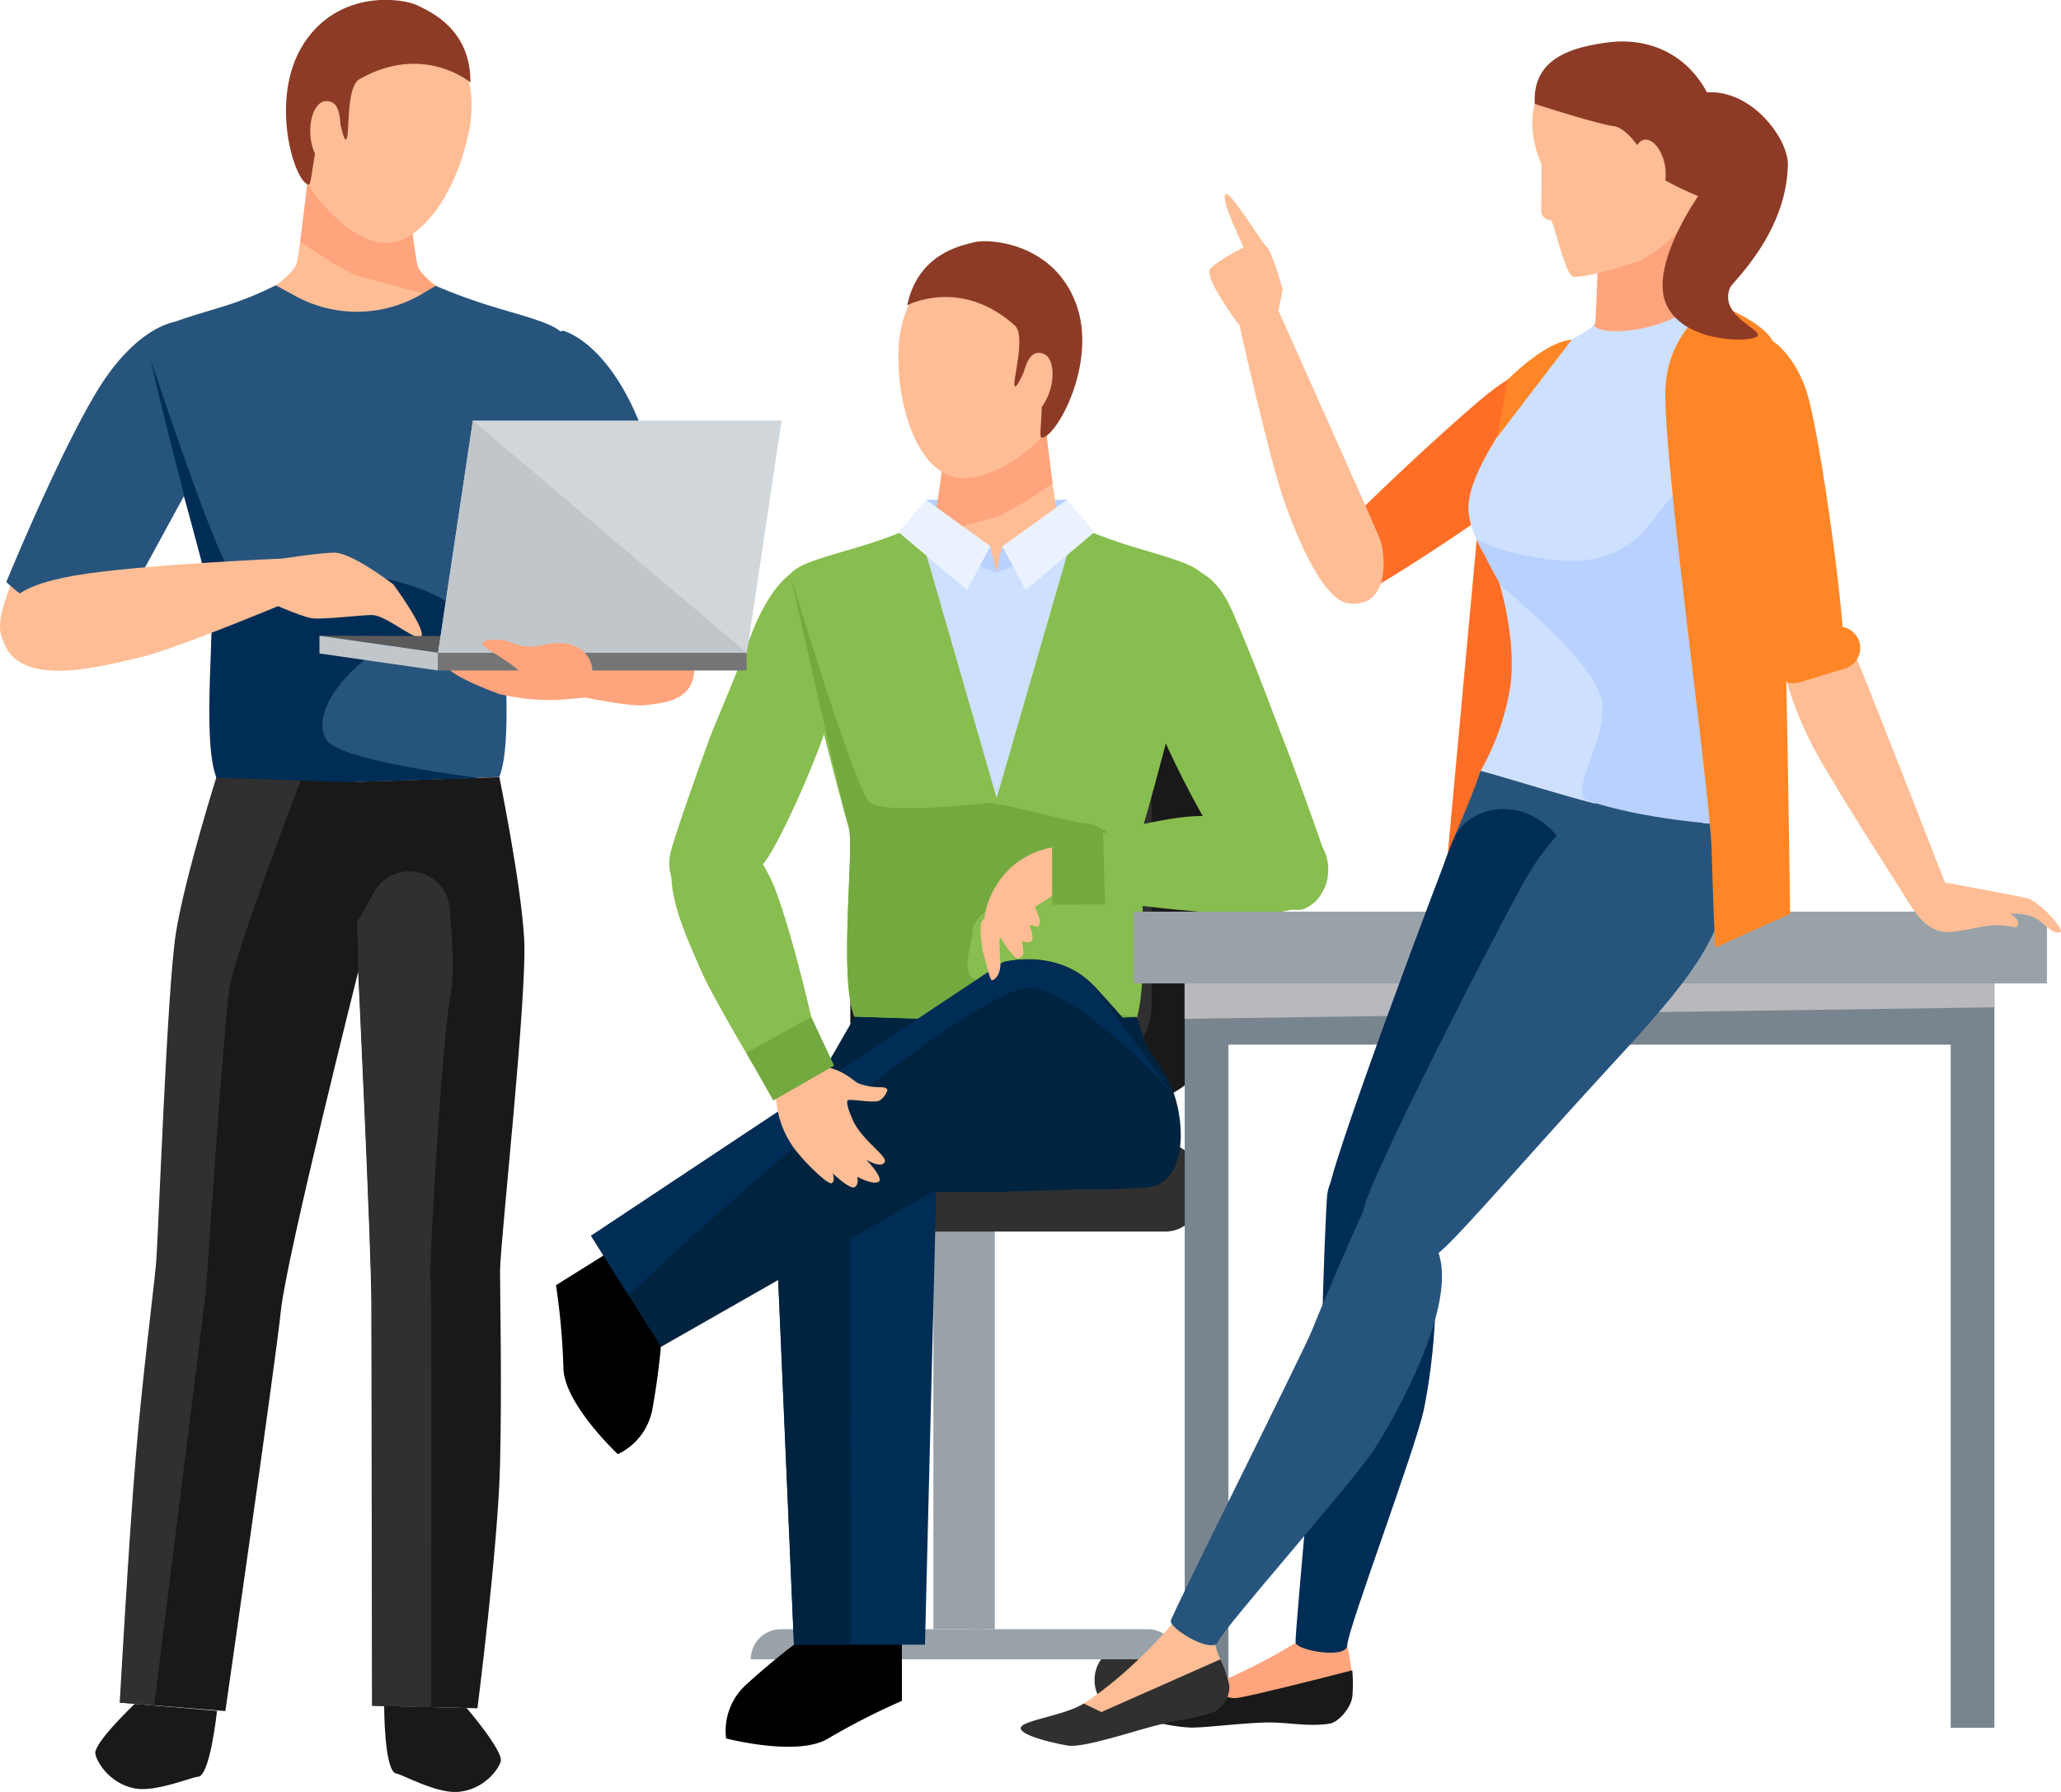 <svg xmlns="http://www.w3.org/2000/svg" viewBox="0 0 350 304.38"><defs><style>.cls-1{isolation:isolate;}.cls-2,.cls-4{fill:#99a2a9;}.cls-3{fill:#303030;}.cls-4{mix-blend-mode:soft-light;}.cls-5{fill:#191919;}.cls-6{fill:#b8d1ff;}.cls-7{fill:#ffbd95;}.cls-8{fill:#88bd4f;}.cls-9{fill:#ffa47c;}.cls-10{fill:#00233f;}.cls-11{fill:#002d56;}.cls-12{fill:#cee0ff;}.cls-13{fill:#74a940;}.cls-14{fill:#eaf2ff;}.cls-15{fill:#8d3b26;}.cls-16{fill:#27547c;}.cls-17{fill:#5a5a5a;}.cls-18{fill:#d0d6d9;}.cls-19{fill:#c1c6cb;}.cls-20{fill:#757575;}.cls-21{fill:#79858e;}.cls-22{fill:#b9b9bd;mix-blend-mode:multiply;}.cls-23{fill:#ff6e26;}.cls-24{fill:#ff8626;}</style></defs><g class="cls-1"><g id="Calque_2" data-name="Calque 2"><g id="Calque_1-2" data-name="Calque 1"><rect class="cls-2" x="158.51" y="202.54" width="10.43" height="74.17"/><circle class="cls-3" cx="136.9" cy="285.34" r="6.07"/><circle class="cls-3" cx="191.94" cy="285.34" r="6.07"/><path class="cls-2" d="M200,281.82h-72.5a5.11,5.11,0,0,1,5.11-5.11h62.29a5.1,5.1,0,0,1,5.1,5.11Z"/><rect class="cls-4" x="164.64" y="209.01" width="2.62" height="67.71"/><rect class="cls-3" x="123.71" y="194.2" width="80.02" height="14.97" rx="5.81"/><path class="cls-5" d="M158.53,187.32h34a14.21,14.21,0,0,0,14.16-14.17V126.22a31.24,31.24,0,0,0-31.14-31.15h0a31.24,31.24,0,0,0-31.15,31.15v46.93A14.21,14.21,0,0,0,158.53,187.32Z"/><path class="cls-3" d="M158.09,181.89h26.46a11.08,11.08,0,0,0,11-11V124.77a24.35,24.35,0,0,0-24.27-24.28h0A24.36,24.36,0,0,0,147,124.77v46.08A11.08,11.08,0,0,0,158.09,181.89Z"/><rect class="cls-6" x="157.25" y="84.88" width="23.96" height="8.35"/><path d="M153.16,277.87l-14.37-1.44a121,121,0,0,0-12.22,9.83,10.54,10.54,0,0,0-3.26,9s12.19,3.19,17.35,0a119.83,119.83,0,0,1,12.5-6.38Z"/><path class="cls-7" d="M193,137.17c4.26-13.09,15.29-35.55,8.83-39.45-8.42-5.09-32.63-8.22-32.63-8.22v.42s-24.43,2-32.85,7.13c-6.46,3.91,4.78,27.44,9,40.54,1,3.14.91,17.23.52,29.72-.09,3.08-2.59,17.26-2.17,23.11.13,1.75,20,6.59,25.55,6.87h0c5.54-.28,25.23-5.53,25.36-7.28.42-5.86-2.08-20-2.17-23.11C192.06,154.4,192,140.31,193,137.17Z"/><path class="cls-8" d="M140.1,96.36c-4.6-1.84-9.33,3-12.61,11.66s-6.17,15.15-7,17.41-5.54,15.29-6.51,19a7.59,7.59,0,0,0,4.34,9.2c3.08,1.17,8.91-2.89,12.45-8.57S152.45,101.3,140.1,96.36Z"/><path class="cls-7" d="M179.3,85.62c-.55-2.49-1.94-14.83-1.94-14.83h-8.18v.42H161S159.62,83.54,159.07,86s-7.29,6.26-7.29,6.26h17.4v-.42h17.4S179.85,88.12,179.3,85.62Z"/><path class="cls-9" d="M178.75,82.14c-.52-3.78-1.14-9.15-1.33-10.83l-.53-.52h-7.71v.42H161S159.62,83.54,159.07,86s-7.29,6.26-7.29,6.26h.83c7.76-2.07,15.48-4.14,16.52-4.44,2.17-.62,9.62-5.72,9.62-5.72Z"/><polygon class="cls-10" points="145.32 172.39 133.21 193.4 132.51 202.48 168.21 202.48 194.92 201.64 199.83 193.4 192.97 172.39 145.32 172.39"/><path class="cls-11" d="M131.19,195.34l3.63,84h22.26l2.08-84s-3.3-11.21-14.82-11.21C134.45,184.13,131.19,195.34,131.19,195.34Z"/><path class="cls-10" d="M144.36,184.13h0c-9.89,0-13.15,11.21-13.15,11.21l3.63,84h9.54Z"/><path class="cls-8" d="M195.26,97.55c4.45-2,10.17-2.47,14,6.23s7.91,20,8.85,22.3,5.5,14.78,6.72,18.6.37,8-3.2,9.62c-3,1.31-9-2.63-12.94-8.31S183.29,103.06,195.26,97.55Z"/><path class="cls-12" d="M203.68,98c-.92-1.9-6.92-3.31-12.29-5a95.16,95.16,0,0,1-9-3.34l-13.17,7.51-13.14-7.55s-4.24,1.85-9,3.31c-5.37,1.66-11.38,3.05-12.3,4.94s8.65,38.87,9.72,42-1.72,25.11,1,31.69l23.56.77h.06l23.56-.7c2.17-7.53,0-29,1.07-32.1S204.61,100,203.68,98Z"/><polygon class="cls-6" points="168.18 92.78 169.25 97.28 161.19 94.24 165.84 92.05 168.18 92.78"/><path class="cls-8" d="M204.3,97.75c-.93-1.93-7-3.36-12.51-5.07-4.82-1.5-9.14-3.4-9.14-3.4l-13.4,46.27L155.87,89.24s-4.32,1.89-9.14,3.38c-5.48,1.68-11.59,3.09-12.53,5s8.8,39.57,9.9,42.77-1.76,25.56,1,32.26l24,.78h0l24-.71c2.21-7.67,0-29.48,1.09-32.68S205.25,99.71,204.3,97.75Z"/><path class="cls-13" d="M173.08,170.25c-2.3-1.45-5.76-2.89-7.85-4.19s-.06-5.77-.08-8.08,6.38-6.62,10.7-8.2,11.83-1,13.56-4-2.87-5.91-4.89-5.91-15-3.77-17-3.49-17.3,1.85-19.75,0S134.2,97.64,134.2,97.64c2.72,11.85,9.2,40.73,9.9,42.77,1.1,3.19-1.76,25.56,1,32.26l24,.78h0l24-.71a72.71,72.71,0,0,1-7.38-1.4C183.61,170.68,175.39,171.69,173.08,170.25Z"/><polygon class="cls-6" points="170.21 92.81 169.18 97.28 177.25 94.24 172.59 92.05 170.21 92.81"/><polygon class="cls-14" points="152.57 90.37 157.25 84.88 168.18 92.78 164.24 100.21 152.57 90.37"/><path class="cls-10" d="M185.83,167.51s10.3,10.68,13,16.88,2.7,16.74-4,17.25-12.14.51-13.57-.32-12.64-20-12.52-22.42S181.37,165.66,185.83,167.51Z"/><path d="M103.71,212.47l8.87,11.4a121,121,0,0,1-1.81,15.57,10.56,10.56,0,0,1-5.85,7.54s-9.2-8.62-9.24-14.7a118.89,118.89,0,0,0-1.26-14Z"/><path class="cls-10" d="M185.26,187.1l-73,41.65-11.87-18.86,70-46.48s11.24-3.17,17.38,6.59C193,178.36,185.26,187.1,185.26,187.1Z"/><path class="cls-11" d="M198.76,185.34c-.38-.53-12.31-17-12.71-17.46-6.3-7-15.69-4.47-15.69-4.47l-70,46.48L106.74,220s46.64-44.33,66.15-51.93C180.42,165.12,198.76,185.34,198.76,185.34Z"/><polygon class="cls-14" points="185.86 90.37 181.19 84.88 170.21 92.81 174.2 100.21 185.86 90.37"/><path class="cls-7" d="M152.59,59.29c-.36,10.43,3.6,21.12,10.25,21.91,6.35.75,18.66-7.72,19.89-18.08s-4-19.48-13.45-20.87C161.31,41.09,153,48.56,152.59,59.29Z"/><path class="cls-15" d="M154.06,51.85s9.06-4.83,18.26,3.42c2,1.78-.49,9.65,0,10.33s2.94-6.11,3.29-5.26c2.53,6.15.48,13.92,1.28,14,2.42.1,9.66-12.76,5.79-22.91s-14.58-10.92-17.13-10.31S155.9,43.17,154.06,51.85Z"/><path class="cls-7" d="M173.81,63.33c-.8,2.88-1.13,6.74.39,7.17s3.39-1.58,4.19-4.46.22-5.55-1.29-6S174.62,60.45,173.81,63.33Z"/><path class="cls-8" d="M119.17,141.36c3.86-1.16,9.24.66,12.87,10.73s7.63,29,7.63,29l-9.19,4.05s-9.48-15.53-11.7-20.91S109.07,144.37,119.17,141.36Z"/><path class="cls-7" d="M131.28,183.41s.43,2.26.53,3.28a16,16,0,0,0,2.91,8.14c1.61,2.3,5.84,6.43,6.51,6.13s.19-1.67.19-1.67,2.89,2.77,3.7,2.35.46-1.77.46-1.77,2.57,1.4,3.6.86-2.07-3.76-2.07-3.76,2.44,1.5,3.1.45-3.82-3.64-5.42-7.26c-.6-1.35-1.17-3-.82-3.28s4.18.45,5.17.12,1.69-1.83,1.53-2c-.7-.73-1.76.12-4.91-1-.69-.25-3.53-3.36-7.55-2.72A46.07,46.07,0,0,0,131.28,183.41Z"/><polygon class="cls-13" points="126.74 178.82 137.78 172.73 141.65 180.99 131.32 186.92 126.74 178.82"/><path class="cls-8" d="M225.55,148.14c-.22,4-2.62,7.12-13.92,7.07s-29.26-2.94-29.26-2.94l.18-9.49s14.13-3.91,20.27-4.15S226.14,137.72,225.55,148.14Z"/><path class="cls-7" d="M178.65,143.93c-9.82,1.93-11.55,11.2-11.42,11.94s2.09,1.49,3.94.56,9.69-4.72,9.8-7.08S180.43,143.58,178.65,143.93Z"/><path class="cls-7" d="M177,146.27a28.16,28.16,0,0,0-4.87,3.84c-.27.26-.83.51-1.09.77s-.48.74-.69,1-.48.25-.66.44-.35.8-.58,1-.69.5-.89.67c-.81.69-.3,1.21-.53,1.44a6.1,6.1,0,0,0-1,1.13c-.42.82.07,4.91.34,5.52s1,4.39,1.43,4.4,1.56-1,1.41-3.06-.21-4.65,0-4.21a17.67,17.67,0,0,0,2.47,3.33c.5.48,1.12.05,1.43-.44a7.74,7.74,0,0,0-.24-2.2s1.39.26,1.57,0c.62-.83-.13-2.14-.24-2.64s1.3.43,1.53,0c.86-1.44-2-4.41-.59-5.36C176.52,151.47,178.36,148.32,177,146.27Z"/><polygon class="cls-13" points="187.32 141.35 187.66 153.59 178.69 153.66 178.65 142.3 187.32 141.35"/><path class="cls-7" d="M36.9,96.57C32.61,83.37,21.53,60.75,28,56.8c8.43-5.15,32.68-8.33,32.68-8.33v.42s24.47,2,32.92,7.14c6.47,3.93-4.75,27.68-9,40.89-1,3.17-.89,17.37-.48,30,.1,3.11,2.63,17.39,2.21,23.3-.12,1.76-19.92,12.71-25.48,13v-.42c-5.55-.27-25.39-11.15-25.52-12.91-.43-5.91,2-20.2,2.15-23.31C37.84,113.94,37.93,99.74,36.9,96.57Z"/><path class="cls-7" d="M33.86,55.65C38.35,57.84,39,66,34.61,74.17s-8.32,13.28-9.53,15.38S17.59,104.81,15.36,108s-7.09,6.08-10.58,4.2c-2.92-1.58-6.16-2.92-4.16-9.37S19.66,48.76,33.86,55.65Z"/><path class="cls-7" d="M50.42,44.57c.55-2.52,1.93-15,1.93-15h8.24V30h8.25s1.41,12.43,2,15,7.35,6.3,7.35,6.3l-17.54,0v-.42l-17.54,0S49.86,47.08,50.42,44.57Z"/><path class="cls-9" d="M51,41.06c.51-3.81,1.13-9.24,1.32-10.92l.53-.53h7.77V30h8.25s1.41,12.43,2,15,7.35,6.3,7.35,6.3h-.83c-7.83-2.08-15.62-4.15-16.67-4.45-2.19-.62-9.7-5.75-9.7-5.75Z"/><path class="cls-7" d="M73.89,136.33c10.06,0,14,7,13.73,28.49S84.2,209.67,82.81,213s-15.65,3.45-17,1.49-5-46.59-5-53.58S62.93,136.38,73.89,136.33Z"/><rect class="cls-7" x="65.7" y="206.75" width="17.19" height="23.47" rx="7.27" transform="translate(154.16 435.01) rotate(178.53)"/><path class="cls-7" d="M74.71,217.09c3.07,0,10.62,1,10.23,21.06s-8.87,47.55-8.87,47.55H68.8s-3.6-37.14-3.63-44.26C65.11,225.24,65,217.1,74.71,217.09Z"/><path class="cls-7" d="M47.35,136.51c-10-1.08-14.63,5.49-16.6,26.92s-2.89,45-1.85,48.45,15.21,5,16.8,3.24,11.41-45.83,12.14-52.78S58.24,137.69,47.35,136.51Z"/><path class="cls-7" d="M35.45,206.45h2.69a7.26,7.26,0,0,1,7.26,7.26v9a7.24,7.24,0,0,1-7.24,7.24H35.5a7.29,7.29,0,0,1-7.29-7.29v-8.94a7.24,7.24,0,0,1,7.24-7.24Z" transform="translate(28.29 -2.92) rotate(7.37)"/><path class="cls-7" d="M36.54,216.75c-3.06-.32-10.67-.1-12.35,19.9s1.62,48.21,1.62,48.21l7.22.76S42.75,249.05,43.51,242C45.25,225.85,46.2,217.76,36.54,216.75Z"/><path class="cls-7" d="M91,56.42C86.21,58,84.44,66,87.71,74.66S94.17,89,95.08,91.19s5.36,16.13,7.13,19.62,6.21,7,9.92,5.59c3.11-1.16,6.51-2.06,5.39-8.72S106,51.5,91,56.42Z"/><path class="cls-5" d="M84.8,132s3.64,17.72,4.21,27.36-4.08,51.79-4.09,56.43.33,18.89,0,32.87-3.84,41.48-3.84,41.48l-17.89-.42s-.11-59.07-.12-68.35-2.33-58.19-2.33-58.19l0-30.39Z"/><path class="cls-16" d="M25.6,57.06c1.1-1.84,7-3.36,12.51-5.07a58.31,58.31,0,0,0,8.71-3.53l3,1.62a21.73,21.73,0,0,0,21.58,0L74,48.55a96.05,96.05,0,0,0,9.15,3.37c5.48,1.69,11.59,3.1,12.53,5s-8.8,39.58-9.9,42.78,1.76,25.58-1,32.27l-24,.79h0l-24-.71c-2.2-7.67,0-29.5-1.09-32.69S23.75,60.13,25.6,57.06Z"/><path class="cls-5" d="M37,131.51s-5.45,17.25-7,26.78-3,51.93-3.42,56.55-2.27,18.75-3.43,32.68-2.72,41.67-2.72,41.67l17.84,1.42s8.46-58.75,9.43-68,13.22-57.92,13.22-57.92l-.11-31.92Z"/><path class="cls-5" d="M79.25,290.1s6.12,7.14,5.8,9c-.19,1.07-2.76,5-7.45,5.25-3.56.22-9.37-3-10.27-3.12-2.1-.21-2.09-11.48-2.09-11.48Z"/><path class="cls-5" d="M22.87,289.4s-6.81,6.47-6.69,8.38c.07,1.09,2.24,5.22,6.87,6,3.51.59,9.63-2,10.54-2,2.1,0,3.26-11.21,3.26-11.21Z"/><path class="cls-3" d="M39,167.64c-1,6.31-3.82,48.76-4,51.17s-8.52,67.82-8.8,70.84l-5.87-.46s1.55-27.74,2.72-41.67,3-28.07,3.43-32.68,1.86-47,3.42-56.55,7-26.78,7-26.78l14.18,1S40.05,161.32,39,167.64Z"/><path class="cls-3" d="M63.59,151.43a6.85,6.85,0,0,1,12.77,2.82c.59,6.88.74,11.65.14,14.82-1.52,8-3.68,47-3.39,48s.09,72.67.09,72.67l-.32.19-9.64-.23s-.11-59.07-.12-68.36-2.33-58.18-2.33-58.18v-2.66l-.19-3.83Z"/><path class="cls-16" d="M95.65,56.18s6.27,1.48,11.65,12.67,10.11,34.34,10.11,34.34a27.64,27.64,0,0,1-9.47,4.68c-6.21,1.88-8.9,1.38-8.9,1.38L91,85.43S87.93,57,95.65,56.18Z"/><path class="cls-16" d="M29.62,54.69s-6.4.82-12.92,11.38S1.07,98.85,1.07,98.85A27,27,0,0,0,10,104.49c6,2.52,8.87,2.45,8.87,2.45L31.23,84.27S37.21,56.29,29.62,54.69Z"/><path class="cls-7" d="M79.74,21.75c-1.9,10.41-8.15,20.15-14.9,19.49C58.38,40.62,48,29.55,49,19S57.19.56,66.88,1.24C75,1.81,81.7,11,79.74,21.75Z"/><path class="cls-15" d="M79.89,14s-8-6.74-18.85-.55c-2.34,1.34-1.6,9.67-2.24,10.23S57.21,17,56.67,17.8c-3.83,5.55-3.48,13.7-4.28,13.56-2.43-.42-6.82-14.73-.78-24S68.42-.27,70.81.88,79.94,5,79.89,14Z"/><path class="cls-7" d="M57.82,21.15c.17,3-.34,6.94-1.93,7s-3-2.3-3.19-5.32,1-5.56,2.57-5.65S57.65,18.12,57.82,21.15Z"/><path class="cls-11" d="M55.45,125.67c-3.28-5.46,5.87-14.19,9.9-15.72s11.59-.71,12.64-3.88c1.9-5.72-18.53-9.36-20.41-9.09s-16.13,1.79-18.41,0-13.59-35.9-13.59-35.9c2.53,11.44,9.53,37.87,10.18,39.83,1,3.09-1.64,24.7,1,31.17l22.36.76h0l22.36-.68S57.61,129.27,55.45,125.67Z"/><path class="cls-9" d="M117.14,109.3c-1.23-3.86-3.15-6.7-8.11-5.41s-15.48,7.54-15.48,7.54l2,6.26s11.31,2.51,14.08,2.07S120.38,119.43,117.14,109.3Z"/><path class="cls-7" d="M.25,107.28c-.48-4,1.25-7.6,12.46-9.53s37.79-3,37.79-3l.77,6.52s-21.34,9-27.38,10.35S1.5,117.84.25,107.28Z"/><path class="cls-7" d="M45.17,102.07s5.9,2.65,7.78,2.93,8.76-.59,10.28-.54c2.54.07,8.12,5.14,8.4,3.45s-4.82-8.64-4.82-8.64-7.14-5.52-10.16-5.41-8.57,1-8.57,1Z"/><path class="cls-9" d="M104.56,110.43s-6.31-1.43-8.21-1.34-8.47,2.3-10,2.56c-2.5.43-10.56-.39-10.5,1.32s8.93,4.9,8.93,4.9a37,37,0,0,0,9.89,1c3-.19,8.44-.77,8.44-.77Z"/><polygon class="cls-17" points="54.25 107.97 99.15 108.1 125.47 110.86 74.4 110.86 54.25 107.97"/><polygon class="cls-18" points="74.4 110.86 126.83 110.86 132.73 71.43 80.3 71.43 74.4 110.86"/><polygon class="cls-19" points="74.4 113.88 54.25 110.99 54.25 107.97 74.4 110.86 74.4 113.88"/><rect class="cls-20" x="74.4" y="110.86" width="52.38" height="3.02" transform="translate(201.18 224.74) rotate(180)"/><polygon class="cls-19" points="80.3 71.43 126.78 110.86 74.4 110.86 80.3 71.43"/><path class="cls-9" d="M94,116.86s-5.65-1.6-5.82-2.65-6.07-4.16-6.31-4.8,2.65-1.2,4.78-.32a9.6,9.6,0,0,0,4.28.71c.8,0,4.14-1.31,6.83,0a4.67,4.67,0,0,1,2.84,4.57C100.46,115.34,95.7,118.42,94,116.86Z"/><rect class="cls-21" x="137.37" y="221.57" width="135.06" height="7.42" transform="translate(-20.38 430.18) rotate(-90)"/><rect class="cls-21" x="267.45" y="222.22" width="135.06" height="7.42" transform="translate(109.05 560.91) rotate(-90)"/><rect class="cls-21" x="202.67" y="157.75" width="134.41" height="19.68"/><polygon class="cls-22" points="338.69 171.08 201.16 173.04 201.16 166.5 338.69 166.57 338.69 171.08"/><rect class="cls-2" x="192.5" y="154.84" width="155.11" height="12.19"/><polygon class="cls-23" points="250.78 91.61 244.95 154.84 260.23 155.21 266.91 82.74 250.78 91.61"/><path class="cls-23" d="M271.58,61.17c3.43,2.71,1.95,8.76-3,13.94s-36.35,26.4-38.66,26.2-7.2-3.6-6-6.7,24.88-24.93,29.7-28.48S267.1,57.65,271.58,61.17Z"/><path class="cls-7" d="M229,102.48c-4.2-.51-8.7-10.74-11.23-18.31s-7.73-30.88-7.73-30.88l6.51-1.78s17,38,17.83,40.13S236.26,103.37,229,102.48Z"/><path class="cls-16" d="M292.13,140a47,47,0,0,1,.85,11.9c-.73,9.8-33.86,12.72-35,12.47s-11.92-11.94-13-15.45c-.63-2,3.72-9.84,6.46-18C265.56,134.18,278,136.75,292.13,140Z"/><path class="cls-9" d="M228.15,277.66c1.18,2.48,1.73,8.77,1.51,10.5-.26,2.09-2.51,4.36-3.74,4.56-3.37.56-6.42-.53-10-.64s-10.18,1.41-15.11,1.08c-2.15-.14-7.11-1-6.74-2.18s7.15-2.88,10.72-4.33A100.85,100.85,0,0,0,220.07,279S228,277.24,228.15,277.66Z"/><path class="cls-11" d="M264.35,141.92c5.31,6.31,9.69,19.36-.08,32.49-9.27,12.46-22.73,34.55-24.4,35s-13.17-4.37-14.3-6.17,20.07-57.91,21.34-60.83C249.21,137.08,258.3,134.72,264.35,141.92Z"/><path class="cls-11" d="M240.31,204.74c5.77,7.69,2.88,28,1.49,34.65s-13,37.53-13,40-8.58.95-8.78-.4,4.59-51.11,4.57-54.71.59-19.89.81-21.47C226.6,194.66,237,200.35,240.31,204.74Z"/><path class="cls-9" d="M273.24,61.67c-2.95-.15-2.72-3.56-2.58-6.41a.8.8,0,0,0,.22-.34c.25-1.29.68-18.11.68-18.11L289,31.34s-1.88,17-1.18,20.2C283.42,56.11,279.67,62,273.24,61.67Z"/><path class="cls-12" d="M256.48,116.59c1.16-8.25-2.05-19.18-3-20.34s-4.29-6.22-4.1-10.33c.29-6,6.74-14,7.21-16s-.16-5,.94-6.29c2-2.34,11.55-6.73,13.1-8.38,1.53,2.16,12.76.85,17.2-3.72a.91.91,0,0,0,.19.46c3.64,3.35,14.68,6.79,17,12.42,2.81,6.82-12.38,22.5-13.2,46.19-.25,7.16-.16,20.13.29,29.39-14.45-.69-26.51-5.06-40.66-9.08A42.66,42.66,0,0,0,256.48,116.59Z"/><path class="cls-16" d="M292.57,147.35c2.88,10.93-10.13,23.88-21.18,36-14.9,16.27-26.37,29.87-28.08,30.08s-10.9-5.51-11.78-7.44,19.53-42.07,27-55.71C269.9,129.54,287.77,129.06,292.57,147.35Z"/><path class="cls-7" d="M206.24,278.64c.29,2.32,2.42,5.87,2.53,7.61a4.84,4.84,0,0,1-2.56,4.49c-3.22,1.17-4.43,1-9.85,2.31-3.45.84-12.4,3.86-15,3.42s-8.12-1.73-8-3,7.44-2.06,10.68-4.14c8.34-5.38,15.28-13.82,15.28-13.82S206.18,278.18,206.24,278.64Z"/><path class="cls-16" d="M244.45,213.3c2.62,9.26-7.41,27.2-11.08,32.86s-25.6,30.35-26.48,32.64-8.35-2.2-8.06-3.54,22.69-46,24-49.38,7.74-18.37,8.51-19.77C235.32,198.93,243,208,244.45,213.3Z"/><path class="cls-5" d="M229.64,283.69a23.78,23.78,0,0,1,0,4.47c-.26,2.09-2.51,4.36-3.74,4.56-3.37.56-6.16-.05-9.71-.16s-11.06.85-13.68.86-9.47-1.27-9.1-2.48,7.83-2.84,11.4-4.29c0,0,3.1,1.85,5,1.76S229.47,283.74,229.64,283.69Z"/><path class="cls-7" d="M262.51,14c3.81-4.55,16-9.79,23.12-2s5.4,16.5,2.66,22.11c-2.14,4.38-4.41,6.94-9.16,9.86-1,.6-10,3.37-12,3-1.32-.29-3.37-9.65-3.74-9.57a1.71,1.71,0,0,1-1.6-1.12c-.2-1.11.2-8.07-.15-8.76S258.14,19.24,262.51,14Z"/><path class="cls-3" d="M207.24,281.83a18.8,18.8,0,0,1,1.53,4.42,4.84,4.84,0,0,1-2.56,4.49c-3.22,1.17-4.43,1-9.85,2.31-3.45.84-12.4,3.86-15,3.42s-8.12-1.73-8-3,7.44-2.06,10.68-4.14l3,1.45Z"/><path class="cls-15" d="M260.64,17.65S271,21,274,21.42s5.89,6.13,6.63,7.55,8,4.46,8,4.46A15,15,0,0,0,291,18.11c-3.51-9-11-11.79-17.88-10.91S260.23,10.24,260.64,17.65Z"/><path class="cls-6" d="M250.78,91.61c3.77,1.93,6.71,2.51,10.86,3.19,15.29,2.51,18.05-6.1,21.44-9.38,4-3.9,7.19-19.22,7.19-19.22L304,72s-11.06,22.44-11.7,33.77c-.37,6.45-.13,34.23-.13,34.23s-12.73-.72-22.48-4c-3.46-1.15,2.76-9.35,2.45-16.18s-16.21-19.13-17.23-20.46S250.78,91.61,250.78,91.61Z"/><path class="cls-7" d="M277.69,28.9c.58,2.53,2.17,4.32,3.54,4s2-2.62,1.44-5.15-2.16-4.33-3.53-4S277.12,26.37,277.69,28.9Z"/><path class="cls-7" d="M217.83,49.17s-1.69-6.25-2.76-7.29-6.4-10-7-8.82c-.73,1.39,3.29,8.88,3.05,9s-4.38,2.18-5.59,3.59S210.27,55,210.27,55l6.25.67Z"/><path class="cls-24" d="M291.28,51.54a17.46,17.46,0,0,0-8.4,13.72c-.9,9.86,7.48,68.43,7.79,79.2s.61,16.48.61,16.48L304,155.21s-1.16-93.91-3-97.35S291.28,51.54,291.28,51.54Z"/><path class="cls-24" d="M266.91,57.71,254.22,74.3l1.84-9.83S262.34,58,266.91,57.71Z"/><path class="cls-7" d="M314.81,110.7c1,2,16.31,41.29,16.31,41.29l-6.67,1.72s-12.3-19-16.14-26.09-7.56-17.63-4.89-21C308,100.73,313.82,108.66,314.81,110.7Z"/><path class="cls-24" d="M295.5,57.16c3.95-1.87,8.72,2.14,11.15,8.89s7.49,44.29,6.29,46.27-7.23,3.42-9.46.94S293,81.33,292,75.43,290.36,59.6,295.5,57.16Z"/><path class="cls-24" d="M315.75,109h0a3.66,3.66,0,0,1-2.43,4.55l-7.67,2.34a3.66,3.66,0,0,1-4.55-2.43h0a3.66,3.66,0,0,1,2.43-4.55l7.66-2.33A3.67,3.67,0,0,1,315.75,109Z"/><path class="cls-7" d="M322.71,151c1.74,2.72,3.61,6.76,7.34,7.25,2.18.29,6.41-1.06,8.67-1.11s3.58.54,3.77.28c.89-1.21-1.1-2.19-1.1-2.19s3-.39,4.87,1.1c1.68,1.33,2.72,2.42,3.62,2s-3.77-5.28-5.42-5.72-15.72-3-15.72-3Z"/><path class="cls-15" d="M283.77,25s-.67-9.41,6.78-9.34S303.71,23.81,303.62,28c-.23,11.65-9.44,19.94-9.81,20.82-2.14,5.06,6.36,7.4,4.46,8.41s-12.87.78-15.44-5.88S288.59,33,288.59,33Z"/></g></g></g></svg>